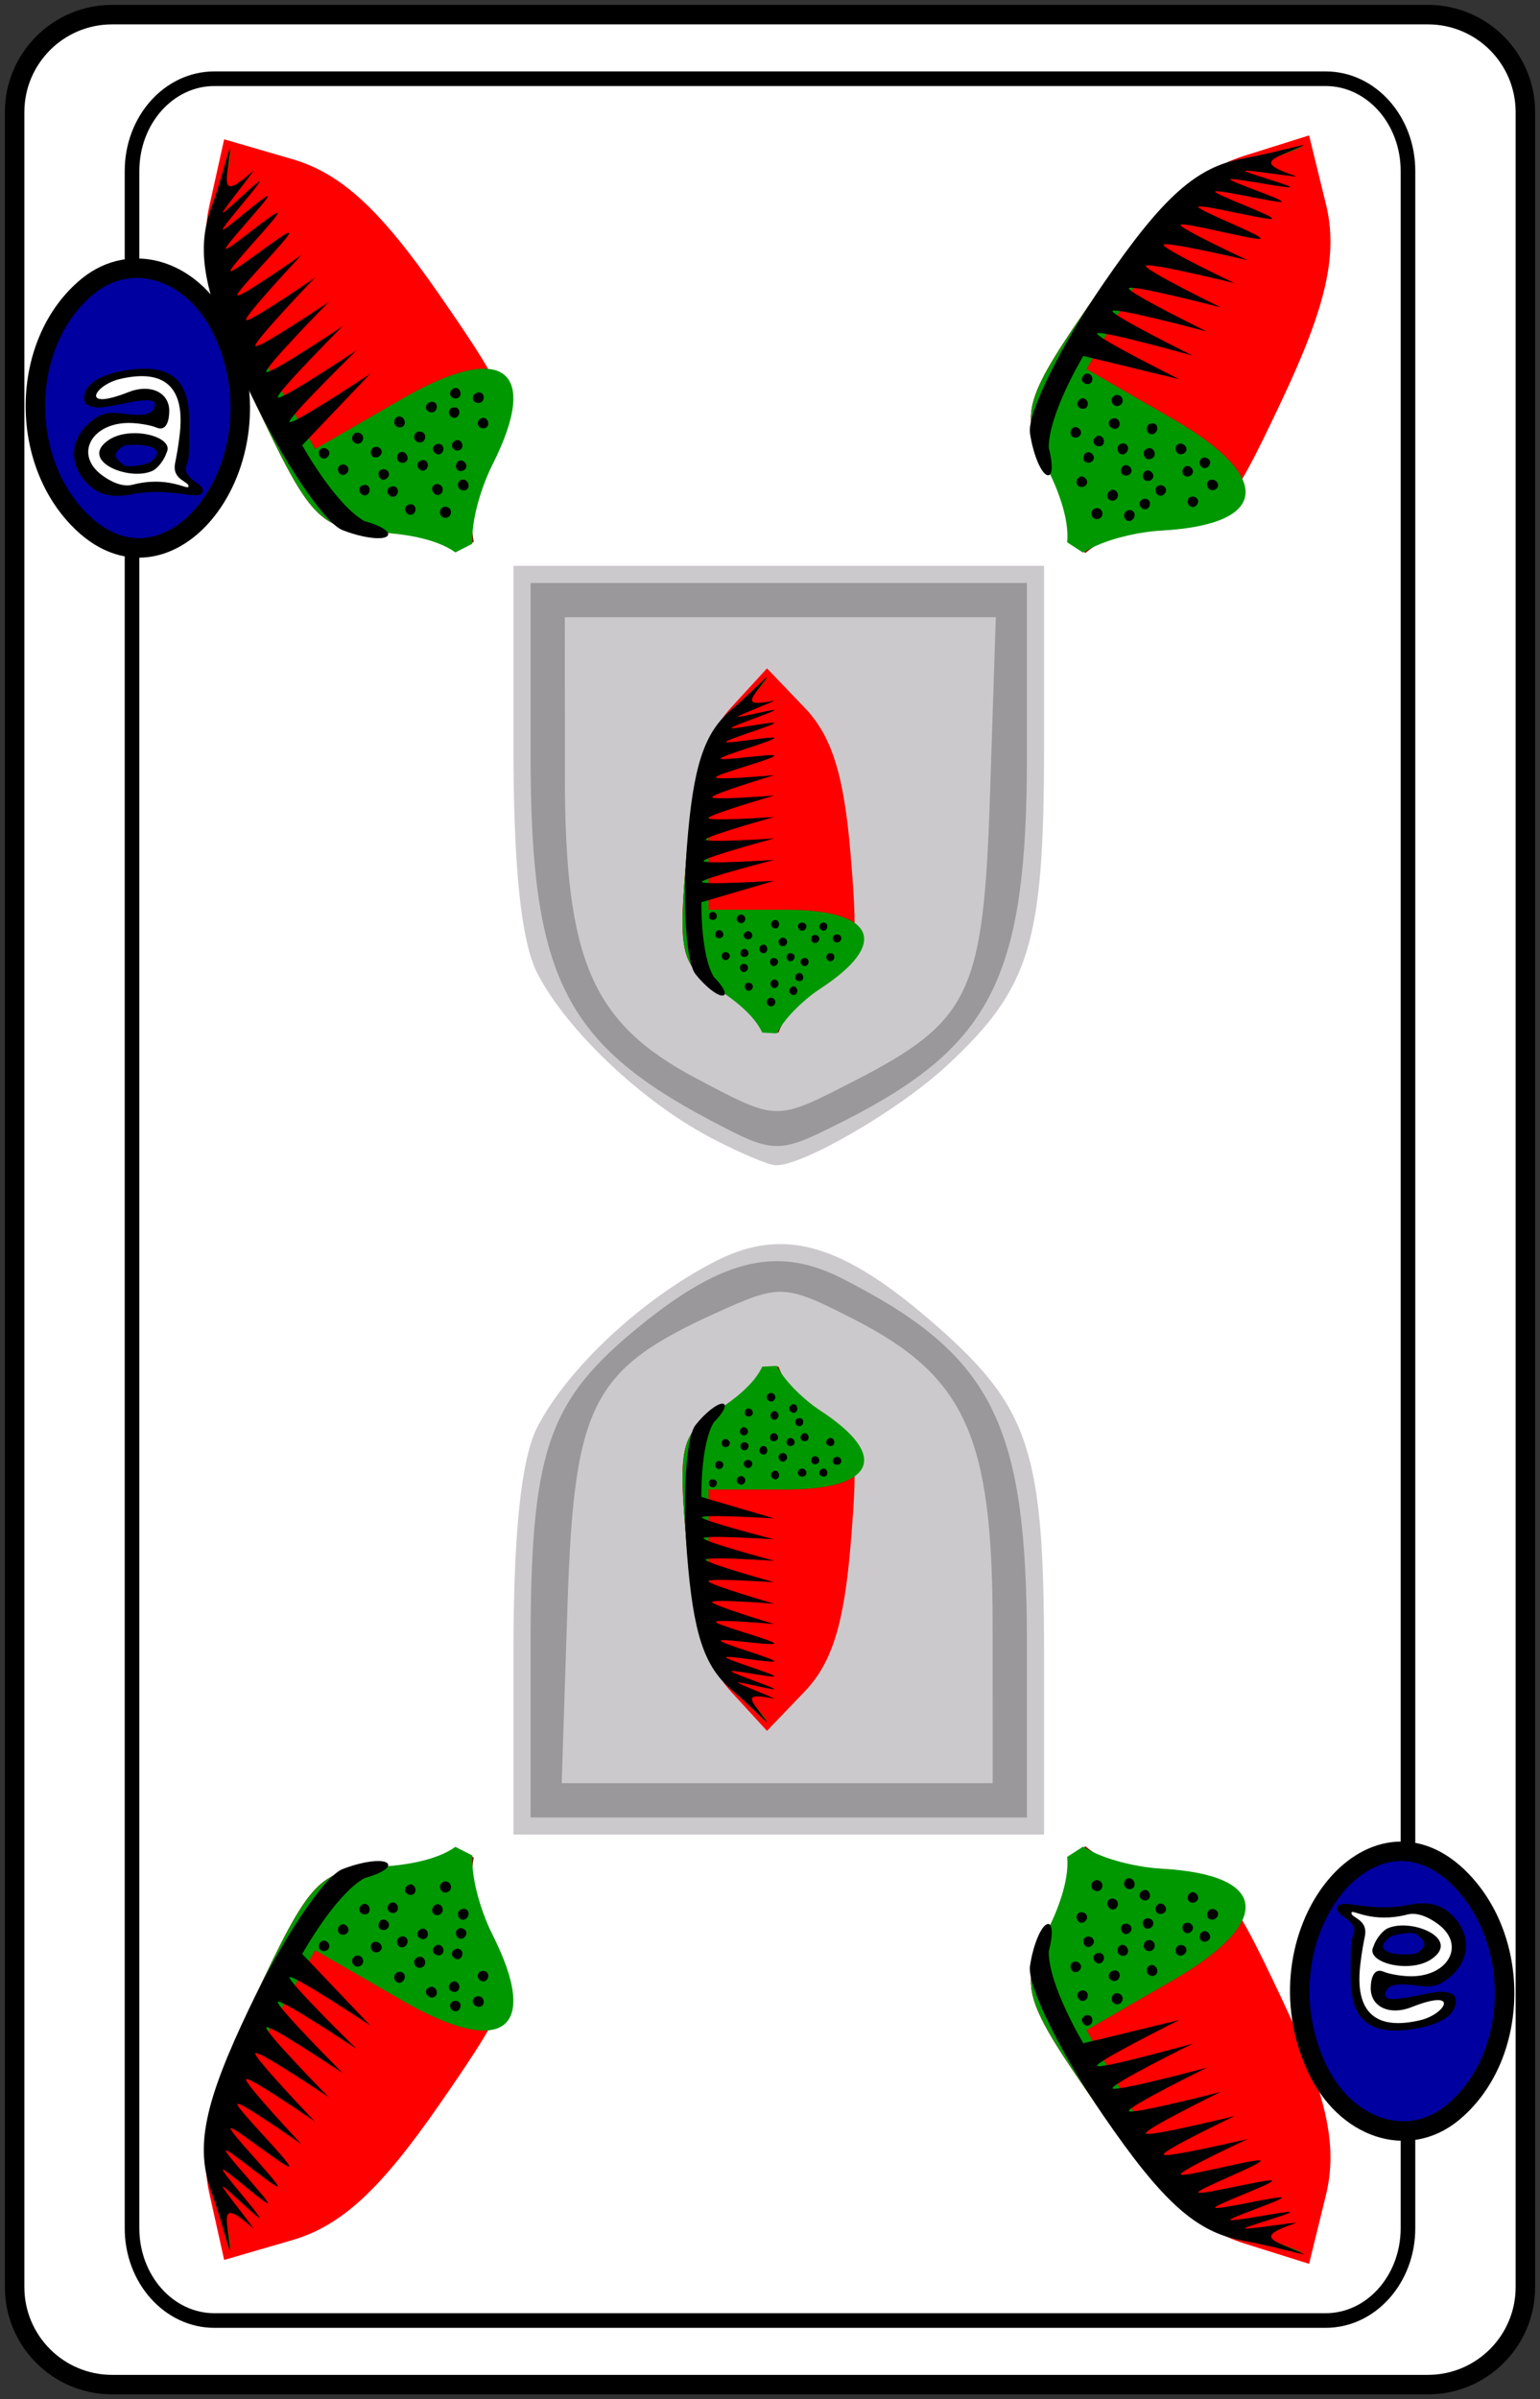 <?xml version="1.0" encoding="UTF-8" standalone="no"?>
<!-- Created with Inkscape (http://www.inkscape.org/) -->

<svg xmlns:dc="http://purl.org/dc/elements/1.1/" xmlns:cc="http://creativecommons.org/ns#" xmlns:rdf="http://www.w3.org/1999/02/22-rdf-syntax-ns#" xmlns:svg="http://www.w3.org/2000/svg" xmlns="http://www.w3.org/2000/svg" xmlns:xlink="http://www.w3.org/1999/xlink" version="1.1" width="158" height="246" viewBox="0 0 158 246" id="svg10047">
  <rect x="0" y="0" width="158" height="246" fill="#333333" stroke="none"/>
  <defs id="defs3059">
    <path d="m -1.067,-0.78 0,3.219 -3.094,-1.531 c -3.234,-1.614 -10.303,-1.322 -12.125,0.5 -0.571,0.571 0.672,0.536 3.031,-0.094 2.628,-0.701 5.096,-0.761 7.313,-0.125 3.227,0.925 3.728,1.691 5.5,8.219 0.521,1.921 2.375,0.41 2.375,-1.938 0,-5.452 5.802,-8.205 12.781,-6.062 2.333,0.716 3.181,0.743 2.5,0.062 C 15.331,-0.413 8.316,-0.734 5.027,0.907 l -3.094,1.531 0,-3.219 c 0.008,-3.059 0.357,-4.311 -1.5,-4.311 -1.857,0 -1.51,2.218 -1.5,4.311 z" transform="translate(-1,0)" id="brown-bottom" style="color:#000000;fill:#9b0000;fill-opacity:1;fill-rule:nonzero;stroke:#000000;stroke-width:0;stroke-linecap:butt;stroke-linejoin:miter;stroke-miterlimit:4;stroke-opacity:1;stroke-dasharray:none;stroke-dashoffset:0;marker:none;visibility:visible;display:inline;overflow:visible;enable-background:accumulate" />
    <g transform="translate(-245.581,-16)" id="cl">
      <path d="m 245.406,4.938 -2.094,2.281 c -1.458,1.601 -2.218,4.142 -2.594,8.562 -0.496,5.829 -0.358,6.412 1.875,7.875 3.89,1.054 1.939,1.205 5.812,0 2.231,-1.462 2.36,-2.052 1.875,-7.875 -0.384,-4.616 -1.083,-6.89 -2.688,-8.562 z" id="rect9015-7" style="color:#000000;fill:#fe0000;fill-opacity:1;fill-rule:nonzero;stroke:#000000;stroke-width:0;stroke-linecap:butt;stroke-linejoin:miter;stroke-miterlimit:4;stroke-opacity:1;stroke-dasharray:none;stroke-dashoffset:0;marker:none;visibility:visible;display:inline;overflow:visible;enable-background:accumulate" />
      <path d="m 245.438,5.5 -2.094,2 c -1.538,1.467 -2.24,3.669 -2.625,8.281 -0.487,5.824 -0.356,6.413 1.875,7.875 1.044,0.684 2.17,1.43 2.533,2.456 l 0.951,0.044 c 0.372,-1.03 1.176,-1.901 2.275,-2.621 C 252.413,20.875 251.718,19 246.5,19 l -4.5,0 0,-4.656 c 0,-2.935 0.643,-5.444 1.719,-6.75 z" id="path17388" style="fill:#9b0000" />
      <path d="m 245.438,5.5 -2.094,2 c -1.538,1.467 -2.24,3.669 -2.625,8.281 -0.487,5.824 -0.356,6.413 1.875,7.875 0.915,0.599 2.087,1.51 2.535,2.5 l 0.846,0.044 c 0.548,-1.032 1.723,-2.072 2.587,-2.638 C 252.567,20.938 251.692,19 246.5,19 l -4.5,0 0,-4.656 c 0,-2.935 0.643,-5.444 1.719,-6.75 z" id="path17386" style="fill:#009800" />
      <path d="m 1.844,-8.562 c -0.065,-0.026 -1.016,0.992 -2.062,1.875 -1.624,1.37 -2.26,3.28 -2.625,8 -0.264,3.41 -0.042,6.75 0.5,7.438 0.542,0.688 1.245,1.25 1.562,1.25 0.318,0 0.103,-0.491 -0.5,-1.094 C -2.056,7.6 -2,4.562 -2,4.562 l 4.25,-1.25 c 0,0 -4.229,0.264 -4.219,0.062 C -1.959,3.173 2.25,2.094 2.25,2.094 c 0,0 -4.143,0.27 -4.125,0.062 0.018,-0.208 4.125,-1.312 4.125,-1.312 0,0 -4.025,0.272 -4,0.062 0.025,-0.21 4,-1.312 4,-1.312 0,0 -3.875,0.269 -3.844,0.062 0.031,-0.207 3.844,-1.312 3.844,-1.312 0,0 -3.662,0.293 -3.625,0.094 0.037,-0.199 3.625,-1.281 3.625,-1.281 0,0 -3.449,0.312 -3.406,0.125 0.043,-0.187 3.361,-1.07 3.406,-1.25 0.045,-0.18 -3.173,0.327 -3.125,0.156 C -0.827,-3.983 2.2,-4.839 2.25,-5 2.3,-5.161 -0.615,-4.632 -0.562,-4.781 -0.51,-4.931 2.195,-5.738 2.25,-5.875 2.305,-6.012 -0.307,-5.47 -0.25,-5.594 -0.193,-5.718 2.191,-6.516 2.25,-6.625 2.309,-6.734 0.065,-6.156 0.125,-6.25 0.185,-6.344 2.188,-7.111 2.25,-7.188 0.213,-6.775 0.958,-7.327 1.844,-8.562 z M -1.344,5.125 c -0.132,0 -0.219,0.118 -0.219,0.25 0,0.132 0.087,0.219 0.219,0.219 0.132,0 0.25,-0.087 0.25,-0.219 0,-0.132 -0.118,-0.25 -0.25,-0.25 z M 0.312,5.281 c -0.132,0 -0.25,0.118 -0.25,0.25 0,0.132 0.118,0.25 0.25,0.25 0.132,0 0.25,-0.118 0.25,-0.25 0,-0.132 -0.118,-0.25 -0.25,-0.25 z m 2,0.312 c -0.132,0 -0.25,0.118 -0.25,0.25 0,0.132 0.118,0.25 0.25,0.25 0.132,0 0.219,-0.118 0.219,-0.25 0,-0.132 -0.087,-0.25 -0.219,-0.25 z M 3.875,5.75 c -0.132,0 -0.25,0.087 -0.25,0.219 0,0.132 0.118,0.25 0.25,0.25 0.132,0 0.25,-0.118 0.25,-0.25 C 4.125,5.837 4.007,5.75 3.875,5.75 z m 1.25,0 c -0.132,0 -0.25,0.087 -0.25,0.219 0,0.132 0.118,0.25 0.25,0.25 0.132,0 0.219,-0.118 0.219,-0.25 C 5.344,5.837 5.257,5.75 5.125,5.75 z m -6.094,0.438 c -0.132,0 -0.219,0.118 -0.219,0.25 0,0.132 0.087,0.219 0.219,0.219 0.132,0 0.25,-0.087 0.25,-0.219 0,-0.132 -0.118,-0.25 -0.25,-0.25 z M 0.719,6.25 c -0.132,0 -0.25,0.118 -0.25,0.25 0,0.132 0.118,0.219 0.25,0.219 0.132,0 0.25,-0.087 0.25,-0.219 0,-0.132 -0.118,-0.25 -0.25,-0.25 z m 5.188,0.188 c -0.132,0 -0.25,0.087 -0.25,0.219 0,0.132 0.118,0.25 0.25,0.25 0.132,0 0.25,-0.118 0.25,-0.25 0,-0.132 -0.118,-0.219 -0.25,-0.219 z M 4.625,6.469 c -0.132,0 -0.219,0.087 -0.219,0.219 0,0.132 0.087,0.25 0.219,0.25 0.132,0 0.25,-0.118 0.25,-0.25 0,-0.132 -0.118,-0.219 -0.25,-0.219 z M 2.75,6.625 c -0.132,0 -0.25,0.118 -0.25,0.25 0,0.132 0.118,0.25 0.25,0.25 C 2.882,7.125 3,7.007 3,6.875 3,6.743 2.882,6.625 2.75,6.625 z M 1.625,7.031 c -0.132,0 -0.25,0.118 -0.25,0.25 0,0.132 0.118,0.25 0.25,0.25 0.132,0 0.219,-0.118 0.219,-0.25 0,-0.132 -0.087,-0.25 -0.219,-0.25 z m -1.125,0.25 c -0.132,0 -0.219,0.118 -0.219,0.25 0,0.132 0.087,0.219 0.219,0.219 0.132,0 0.25,-0.087 0.25,-0.219 0,-0.132 -0.118,-0.25 -0.25,-0.25 z m -1.094,0.188 c -0.132,0 -0.219,0.087 -0.219,0.219 0,0.132 0.087,0.25 0.219,0.25 0.132,0 0.25,-0.118 0.25,-0.25 0,-0.132 -0.118,-0.219 -0.25,-0.219 z m 3.781,0.062 c -0.132,0 -0.219,0.087 -0.219,0.219 0,0.132 0.087,0.25 0.219,0.25 0.132,0 0.25,-0.118 0.25,-0.25 0,-0.132 -0.118,-0.219 -0.25,-0.219 z m 2.344,0 c -0.132,0 -0.25,0.087 -0.25,0.219 0,0.132 0.118,0.25 0.25,0.25 C 5.663,8 5.75,7.882 5.75,7.75 5.75,7.618 5.663,7.531 5.531,7.531 z M 2.219,7.812 C 2.087,7.812 2,7.899 2,8.031 c 0,0.132 0.087,0.25 0.219,0.25 0.132,0 0.25,-0.118 0.25,-0.25 0,-0.132 -0.118,-0.219 -0.25,-0.219 z m 1.812,0 c -0.132,0 -0.25,0.087 -0.25,0.219 0,0.132 0.118,0.25 0.25,0.25 0.132,0 0.219,-0.118 0.219,-0.25 C 4.25,7.899 4.163,7.812 4.031,7.812 z M 0.469,8.156 C 0.337,8.156 0.25,8.243 0.25,8.375 c 0,0.132 0.087,0.25 0.219,0.25 0.132,0 0.25,-0.118 0.25,-0.25 0,-0.132 -0.118,-0.219 -0.25,-0.219 z m 3.25,0.531 c -0.132,0 -0.25,0.118 -0.25,0.25 0,0.132 0.118,0.219 0.25,0.219 0.132,0 0.219,-0.087 0.219,-0.219 0,-0.132 -0.087,-0.25 -0.219,-0.25 z M 2.25,9.062 c -0.132,0 -0.219,0.118 -0.219,0.25 0,0.132 0.087,0.25 0.219,0.25 0.132,0 0.25,-0.118 0.25,-0.25 0,-0.132 -0.118,-0.25 -0.25,-0.25 z M 0.75,9.25 c -0.132,0 -0.219,0.087 -0.219,0.219 0,0.132 0.087,0.25 0.219,0.25 0.132,0 0.25,-0.118 0.25,-0.25 C 1,9.337 0.882,9.25 0.75,9.25 z m 2.625,0.219 c -0.132,0 -0.25,0.118 -0.25,0.25 0,0.132 0.118,0.25 0.25,0.25 0.132,0 0.219,-0.118 0.219,-0.25 0,-0.132 -0.087,-0.25 -0.219,-0.25 z M 2.062,10.125 c -0.132,0 -0.25,0.118 -0.25,0.25 0,0.132 0.118,0.25 0.25,0.25 0.132,0 0.25,-0.118 0.25,-0.25 0,-0.132 -0.118,-0.25 -0.25,-0.25 z" transform="translate(243.581,14)" id="path17384" style="fill:#000000" />
    </g>
    <g transform="translate(94,-27.402)" id="odd-top-support">
      <path d="m -95,20.625 0,5.125 0,5.562 -2.062,-1.875 c -1.479,-1.338 -4.047,-1.975 -8.906,-2.25 l -6.469,-0.375 0,1.188 5.094,0 c 6.773,0 10.149,1.359 10.906,4.375 0.668,3.512 -0.728,4.532 1.812,4.688 1.97,0.12 1.612,-0.137 1.625,-1.438 0,-5.547 1.884,-6.998 9.656,-7.438 l 6.656,-0.375 0,-1 -6.344,0.375 c -4.859,0.275 -7.427,0.912 -8.906,2.25 l -2.062,1.875 0,-5.562 0,-5.125 z" id="path17556-1-2" style="fill:#9b0000" />
      <path d="m -95,20.625 0,1.781 c 0.082,0.722 0.141,1.638 0.188,2.938 L -94.625,30.5 -94.281,25.344 C -94.193,24.092 -94.107,23.211 -94,22.5 l 0,-1.875 -1,0 z m -17.438,6.375 0,0.812 6.781,0.375 c 5.36,0.303 7.202,0.816 8.375,2.344 0.906,1.181 1.33,1.372 1.062,0.469 -0.723,-2.444 -4.912,-3.984 -10.938,-4 l -5.281,0 z m 30.594,0 c -6.025,0.016 -10.214,1.556 -10.938,4 -0.267,0.903 0.156,0.712 1.062,-0.469 1.173,-1.528 3.015,-2.041 8.375,-2.344 l 6.656,-0.375 0,-0.812 -5.156,0 z" id="path17554-7-8" style="fill:#009800" />
    </g>
    <g id="odd-top-club">
      <use id="odd-top-club-support" x="0" y="0" width="1027" height="615" xlink:href="#odd-top-support" />
      <use transform="matrix(0,-1,-1,0,20,0)" id="odd-top-club-right" x="0" y="0" width="1027" height="615" xlink:href="#cl" />
      <use transform="matrix(0,-1,1,0,-20,0)" id="odd-top-club-left" x="0" y="0" width="1027" height="615" xlink:href="#cl" />
      <use transform="matrix(-1,0,0,1,-0.4,-8)" id="odd-top-club-top" x="0" y="0" width="1027" height="615" xlink:href="#cl" />
    </g>
    <g transform="translate(154,-27.402)" id="even-top-support">
      <path d="m -155,31.312 -2.062,-1.875 c -1.479,-1.338 -4.047,-1.975 -8.906,-2.25 l -6.469,-0.375 0,1.188 5.094,0 c 6.773,0 10.149,1.359 10.906,4.375 0.684,3.962 -0.489,4.709 1.813,4.688 1.885,0 1.612,-0.137 1.625,-1.438 0,-5.547 1.884,-6.998 9.656,-7.438 l 6.656,-0.375 0,-1 -6.344,0.375 c -4.859,0.275 -7.427,0.912 -8.906,2.25 l -2.062,1.875 c -0.284,0.258 -0.576,0.386 -1,0 z" id="path17556-1-2-8" style="fill:#9b0000" />
      <path d="m -172.438,27 0,0.812 6.781,0.375 c 5.36,0.303 7.202,0.816 8.375,2.344 0.906,1.181 1.33,1.372 1.062,0.469 -0.723,-2.444 -4.912,-3.984 -10.938,-4 z m 30.594,0 c -6.025,0.016 -10.214,1.556 -10.938,4 -0.267,0.903 0.156,0.712 1.062,-0.469 1.173,-1.528 3.015,-2.041 8.375,-2.344 l 6.656,-0.375 0,-0.812 z" id="path17554-7-8-6" style="fill:#009800" />
    </g>
    <g id="even-top-club">
      <use id="even-top-club-support" x="0" y="0" width="1027" height="615" xlink:href="#even-top-support" />
      <use transform="matrix(0,-1,-1,0,20,0)" id="even-top-club-right" x="0" y="0" width="1027" height="615" xlink:href="#cl" />
      <use transform="matrix(0,-1,1,0,-20,0)" id="even-top-club-left" x="0" y="0" width="1027" height="615" xlink:href="#cl" />
    </g>
    <g transform="translate(54,-36.439)" id="green-middle">
      <path d="M -56.156,36.688 C -56.452,38.37 -56.78,38.448 -59,37.312 -60.375,36.609 -63.994,36.008 -67.031,36 l -5.5,0 0,1 5.188,0 c 6.773,0 10.149,1.359 10.906,4.375 0.868,2.869 -0.574,4.555 1.828,4.562 1.406,0 1.578,-0.101 1.609,-1.312 0,-5.547 1.884,-6.998 9.656,-7.438 l 6.875,-0.375 0,-0.812 -5.5,0 c -3.038,0.003 -6.769,0.649 -8.281,1.438 -2.73,1.424 -2.75,1.414 -2.75,-1.812 0.102,-2.083 0.143,-4.376 -1.568,-4.376 -2.396,0 -1.289,3.593 -1.589,5.439 z" id="rect6106-4" style="color:#000000;fill:#9b0000;fill-opacity:1;fill-rule:nonzero;stroke:#000000;stroke-width:0;stroke-linecap:butt;stroke-linejoin:miter;stroke-miterlimit:4;stroke-opacity:1;stroke-dasharray:none;stroke-dashoffset:0;marker:none;visibility:visible;display:inline;overflow:visible;enable-background:accumulate" />
      <path d="m -72.531,36 0,0.812 6.875,0.375 c 5.36,0.303 7.202,0.816 8.375,2.344 0.906,1.181 1.33,1.372 1.062,0.469 -0.719,-2.429 -4.9,-3.984 -10.812,-4 z m 30.562,0 c -5.913,0.016 -10.094,1.571 -10.812,4 -0.267,0.903 0.156,0.712 1.062,-0.469 1.173,-1.528 3.015,-2.041 8.375,-2.344 l 6.875,-0.375 0,-0.812 z" id="rect6106" style="color:#000000;fill:#009800;fill-opacity:1;fill-rule:nonzero;stroke:#000000;stroke-width:0;stroke-linecap:butt;stroke-linejoin:miter;stroke-miterlimit:4;stroke-opacity:1;stroke-dasharray:none;stroke-dashoffset:0;marker:none;visibility:visible;display:inline;overflow:visible;enable-background:accumulate" />
    </g>
    <g id="green-middle-club">
      <use id="green-middle-club-support" x="0" y="0" width="1027" height="615" xlink:href="#green-middle" />
      <use transform="matrix(0,-1,-1,0,20,0)" id="green-middle-club-right" x="0" y="0" width="1027" height="615" xlink:href="#cl" />
      <use transform="matrix(0,-1,1,0,-20,0)" id="green-middle-club-left" x="0" y="0" width="1027" height="615" xlink:href="#cl" />
    </g>
    <g id="cf">
      <path d="m 78.25,117.25 c 0,2.762 -2.238,5 -5,5 H 5.75 c -2.761,0 -5,-2.238 -5,-5 V 5.75 c 0,-2.762 2.239,-5 5,-5 h 67.5 c 2.762,0 5,2.238 5,5 v 111.5 z" id="path8383" style="fill:#ffffff;stroke:#000000;stroke-width:1" />
      <path d="m 72.227,114.234 c 0,2.613 -1.89,4.73 -4.223,4.73 H 10.996 c -2.332,0 -4.223,-2.117 -4.223,-4.73 V 8.766 c 0,-2.613 1.891,-4.73 4.223,-4.73 h 57.008 c 2.333,0 4.223,2.117 4.223,4.73 V 114.234 z" id="path10068" style="fill:#ffffff;stroke:#000000;stroke-width:0.75" />
    </g>
    <g id="def_1">
      <path d="m 30,96.45 c 0,-7.138 0.456,-11.423 1.411,-13.25 1.812,-3.469 6.183,-7.514 10.442,-9.665 3.986,-2.013 7.41,-0.999 12.894,3.815 C 60.151,82.096 61,84.689 61,96.45 L 61,107 45.5,107 30,107 z M 41.5,66.341 C 37.499,64.235 33.144,60.117 31.411,56.8 30.456,54.973 30,50.688 30,43.55 L 30,33 45.5,33 61,33 61,43.55 C 61,54.998 60.201,57.623 55.339,62.136 52.534,64.74 46.85,68.038 45.3,67.96 44.86,67.938 43.15,67.209 41.5,66.341 z" id="path4730" style="fill:#ccc9cc" />
      <path d="m 31,95.95 c 0,-11.045 0.97,-14.064 5.831,-18.155 5.142,-4.327 8.464,-5.205 12.316,-3.257 C 57.992,79.012 60,82.973 60,95.95 L 60,106 45.5,106 31,106 31,95.95 z M 57.996,94.75 c -0.004,-10.973 -1.603,-14.488 -8.094,-17.8 -4.039,-2.06 -4.302,-2.074 -7.984,-0.413 -7.345,3.312 -8.375,5.317 -8.759,17.041 L 32.818,104 45.409,104 58,104 l -0.004,-9.25 -3.8e-5,0 z M 41.5,65.338 C 32.954,60.833 31,56.872 31,44.05 L 31,34 45.5,34 60,34 60,44.05 C 60,56.965 57.977,60.999 49.3,65.383 45.44,67.333 45.283,67.332 41.5,65.338 z m 8.29,-2.232 c 6.907,-3.525 7.671,-5.111 8.051,-16.709 L 58.182,36 45.591,36 33,36 l 0.004,9.25 c 0.004,10.802 1.588,14.432 7.704,17.66 4.718,2.49 4.594,2.487 9.082,0.196 l 3.8e-5,0 z" id="path4728" style="fill:#9b989b" />
    </g>
    <g id="letter-a">
      <path d="m 11.354,31.254 c 0.251,-0.464 -1.136,-0.659 -0.794,-1.467 0.148,-0.35 0.12,-0.898 0.131,-1.972 0.017,-1.732 -0.422,-3.058 -2.637,-2.9 -0.987,0.071 -2.757,0.415 -2.763,1.498 -0.002,0.3 0.181,0.423 0.613,0.471 0.715,0.08 3.014,-0.739 3.014,-0.159 0,0.28 -0.186,0.602 -1.098,0.534 -0.991,-0.074 -1.386,-0.279 -2.14,0.314 -1.246,0.978 -1.183,2.488 0.045,3.452 0.589,0.462 1.337,0.449 1.987,0.32 2.026,-0.403 3.41,0.341 3.643,-0.092 z M 7.347,28.838 C 8.604,28.698 9.556,29 8.7,29.672 8.499,29.83 7.814,29.929 7.407,29.892 6.601,29.357 6.906,29.149 7.347,28.838 z" id="path6289" style="fill:#000000" />
      <path d="m 8.847,30.113 c 0.266,-0.159 0.568,-0.567 0.672,-0.906 0.445,-0.823 -1.87,-1.413 -2.989,-0.636 -1.54,1.069 1.143,2.148 2.317,1.543 z M 6.209,30.363 C 4.772,29.302 5.669,27.684 7.588,27.684 c 0.469,0 1.11,0.108 1.424,0.24 0.493,0.207 0.646,-0.362 0.646,-0.856 0,-0.971 -0.994,-1.401 -2.079,-0.971 -2.544,1.008 -1.76,-0.355 -0.469,-0.663 1.932,-0.461 3.393,0.053 3.09,2.788 -0.084,0.755 -0.182,1.206 -0.243,1.529 -0.169,0.891 0.765,0.922 0.684,1.204 -0.049,0.17 -1.062,-0.572 -2.867,-0.104 -0.533,0.138 -1.141,-0.175 -1.564,-0.487 z" id="path6594" style="fill:#ffffff" />
    </g>
    <g transform="matrix(0.346,0,0,0.346,-163.185,-84.571)" id="letter-7">
      <path d="m 499.317,338.371 c -0.39,-0.39 -0.709,-5.754 -0.709,-11.92 0,-13.001 -0.349,-13.838 -8.386,-14.441 -4.296,-0.322 -4.954,0.769 -5.114,-2.515 -0.112,-2.291 0.767,-2.044 5.202,-2.301 6.284,-0.363 10.635,1.617 12.814,5.831 1.189,2.299 1.484,5.61 1.267,14.233 -0.263,10.441 -0.427,11.257 -2.324,11.529 -1.123,0.161 -2.36,-0.027 -2.75,-0.417 z" id="path6146" style="fill:#000000" />
      <path d="m 502.608,325.919 c 0,-10.91 0.205,-12.155 -2.249,-14.477 -2.454,-2.322 -4.231,-2.662 -8.875,-3.036 -6.609,-0.533 -5.655,2.042 -3.61,2.153 5.373,0.292 8.675,0.038 10.759,2.463 1.591,1.852 1.975,3.355 1.975,12.975 0,6.667 0.394,11 1,11 0.606,0 1,-4.359 1,-11.077 z" id="path6148" style="fill:#ffffff" />
    </g>
    <g transform="matrix(0.346,0,0,0.346,-164.709,-104.562)" id="letter-8">
      <path d="m 493.377,392.885 c -3.843,-3.233 -4.78,-7.344 -2.682,-11.764 1.236,-2.604 1.367,-4.014 0.568,-6.116 -3.276,-8.617 7.766,-15.519 14.328,-8.957 2.719,2.719 3.498,7.453 1.696,10.302 -0.593,0.937 -0.413,2.147 0.515,3.473 2.495,3.562 1.809,9.359 -1.498,12.667 -3.805,3.805 -8.698,3.955 -12.927,0.396 z m 11.739,-1.855 c 2.732,-2.908 3.012,-7.593 0.668,-11.17 -1.262,-1.925 -1.441,-2.964 -0.651,-3.754 1.641,-1.641 1.315,-6.79 -0.562,-8.864 -2.532,-2.798 -7.76,-2.388 -10.272,0.806 -2.42,3.076 -2.61,5.248 -0.69,7.873 1.205,1.648 1.124,2.24 -0.627,4.608 -1.54,2.083 -1.853,3.548 -1.343,6.272 1.219,6.495 9.041,8.95 13.476,4.229 z m -9.889,-1.618 c -2.546,-2.546 -2.546,-5.454 0,-8 2.496,-2.496 6.173,-2.571 8.345,-0.171 5.262,5.815 -2.804,13.713 -8.345,8.171 z m 7.5,-4 c 0,-2.893 -0.4,-3.557 -2.305,-3.827 -4.259,-0.604 -6.851,3.771 -3.952,6.67 0.684,0.684 2.371,1.111 3.75,0.95 2.143,-0.25 2.507,-0.802 2.507,-3.793 z m -7.008,-11.373 c -1.25,-1.908 -1.383,-2.963 -0.564,-4.493 2.209,-4.127 7.632,-3.735 8.728,0.63 1.387,5.526 -5.072,8.581 -8.164,3.862 z m 6.329,-2.382 c 0.407,-2.866 -2.41,-4.084 -4.534,-1.96 -2.124,2.124 -0.906,4.941 1.96,4.534 1.452,-0.206 2.368,-1.123 2.575,-2.575 z" id="path6237" style="fill:#000000" />
      <path d="m 495.718,374.04 c -1.25,-1.908 -1.383,-2.963 -0.564,-4.493 2.209,-4.127 7.632,-3.735 8.728,0.63 1.387,5.526 -5.072,8.581 -8.164,3.862 z m -0.492,15.373 c -2.546,-2.546 -2.546,-5.454 0,-8 2.496,-2.496 6.173,-2.571 8.345,-0.171 5.262,5.815 -2.804,13.713 -8.345,8.171 z m 9.889,1.618 c 2.732,-2.908 3.012,-7.593 0.668,-11.17 -1.262,-1.925 -1.441,-2.964 -0.651,-3.754 1.641,-1.641 1.315,-6.79 -0.562,-8.864 -2.532,-2.798 -7.76,-2.388 -10.272,0.806 -2.42,3.076 -2.61,5.248 -0.69,7.873 1.205,1.648 1.124,2.24 -0.627,4.608 -1.54,2.083 -1.853,3.548 -1.343,6.272 1.219,6.495 9.041,8.95 13.476,4.229 z" id="path6552" style="fill:#ffffff" />
    </g>
    <g transform="matrix(0.346,0,0,0.346,-190.519,-98.41)" id="letter-9">
      <path d="m 577.776,355.773 c 0,-3.568 -2.685,-5.612 -5.25,-3.997 -3.923,2.471 -1.975,7.728 2.664,7.188 2.115,-0.246 2.586,-0.826 2.586,-3.192 z m -7.5,3.391 c -2.734,-2.734 -2.509,-5.455 0.657,-7.945 2.884,-2.269 5.949,-1.99 8.093,0.737 4.481,5.7 -3.601,12.357 -8.75,7.208 z m 7.455,16.379 c 3.051,-1.171 4.545,-5.94 4.545,-14.515 0,-7.079 -0.305,-8.56 -2.174,-10.55 -4.485,-4.774 -13.826,-1.271 -13.826,5.186 0,5.515 9.104,9.996 12.8,6.3 0.933,-0.933 1.2,-0.297 1.2,2.865 0,4.281 -2.985,9.335 -5.514,9.335 -0.753,0 -1.647,0.45 -1.986,1 -0.685,1.109 2.432,1.347 4.955,0.379 z m -5.789,1.955 c -1.578,-1.578 -0.54,-4.327 1.86,-4.929 2.721,-0.683 4.474,-3.112 4.474,-6.2 0,-1.518 -0.532,-1.825 -2.508,-1.448 -3.898,0.745 -8.171,-1.559 -9.987,-5.387 -4.625,-9.747 7.956,-18.062 15.665,-10.353 3.013,3.013 3.016,3.028 2.673,13.084 -0.339,9.93 -0.388,10.107 -3.609,12.984 -3.055,2.728 -7.042,3.775 -8.568,2.25 z" id="path6249" style="fill:#000000" />
      <path d="m 570.276,359.164 c -2.734,-2.734 -2.509,-5.455 0.657,-7.945 2.884,-2.269 5.949,-1.99 8.093,0.737 4.481,5.7 -3.601,12.357 -8.75,7.208 z m 7.455,16.379 c 3.051,-1.171 4.545,-5.94 4.545,-14.515 0,-7.079 -0.305,-8.56 -2.174,-10.55 -4.485,-4.774 -13.826,-1.271 -13.826,5.186 0,5.515 9.104,9.996 12.8,6.3 0.933,-0.933 1.2,-0.297 1.2,2.865 0,4.281 -2.985,9.335 -5.514,9.335 -0.753,0 -1.647,0.45 -1.986,1 -0.685,1.109 2.432,1.347 4.955,0.379 z" id="path6425" style="fill:#ffffff" />
    </g>
    <g transform="matrix(0.346,0,0,0.346,-185.65,-104.467)" id="letter-10">
      <path d="m 551.35,394.975 c -0.784,-0.784 -1.229,-4.382 -1.229,-9.934 l 0,-8.705 c 0,-3.142 -0.455,-7.563 0.163,-9.229 0.854,-2.3 1.594,-2.995 3.203,-2.766 2.073,0.296 2.133,0.744 2.133,15.791 0,13.065 -0.238,15.532 -1.521,15.779 -0.836,0.161 -2.074,-0.26 -2.75,-0.936 z" id="path6265" style="fill:#000000" />
      <path d="m 558.264,390.504 c -3.123,-7.041 -3.394,-18.835 0.955,-24.442 3.959,-5.104 10.383,-2.428 12.109,4.995 4.656,20.027 -7.082,32.932 -13.064,19.447 z m 8.79,1.811 c 4.224,-5.823 4.05,-21.395 0.647,-24.359 -7.368,-6.416 -10.209,3.826 -9.582,13.897 0.475,7.645 5.357,15.396 8.936,10.463 z m -2.951,-1.03 c -3.249,-0.235 -5.522,-10.893 -4.798,-14.807 0.811,-4.386 1.887,-8.727 4.767,-8.533 2.45,0.164 5.075,2.88 5.075,11.133 0,9.679 -2.781,12.371 -5.045,12.208 z m 1.278,-3.147 c 2.613,-2.904 2.738,-17.011 -0.962,-18.12 -3.15,-0.944 -3.568,9.15 -1.787,16.163 0.484,1.904 1.763,3.052 2.749,1.956 z" id="path6257-9" style="fill:#000000" />
      <path d="m 564.103,391.285 c -3.249,-0.235 -5.522,-10.893 -4.798,-14.807 0.811,-4.386 1.887,-8.727 4.767,-8.533 2.45,0.164 5.075,2.88 5.075,11.133 0,9.679 -2.781,12.371 -5.045,12.208 z m 2.951,1.03 c 4.224,-5.823 4.05,-21.395 0.647,-24.359 -7.368,-6.416 -10.209,3.826 -9.582,13.897 0.475,7.645 5.357,15.396 8.936,10.463 z m -12.934,-12.169 c 0,-12.889 -0.922,-17.432 -2.368,-11.671 0.123,5.95 0.316,10.415 0.368,15.064 0.071,6.404 0.396,10.607 1,10.607 0.619,0 1,-5.333 1,-14 z" id="path6520" style="fill:#ffffff" />
    </g>
    <g id="indicator-background">
      <path d="M 4.984,32.578 C 1.871,29.325 2.109,23.445 5.466,20.686 c 2.299,-1.889 5.511,-0.817 6.967,2.325 3.119,6.731 -2.839,14.384 -7.448,9.568 z" id="path6341-2" style="stroke:#000000" />
    </g>
    <g transform="translate(-0.975,-6)" id="it1">
      <use id="use8634" x="0" y="0" width="1027" height="615" xlink:href="#indicator-background" />
      <use id="use8636" x="0" y="0" width="1027" height="615" xlink:href="#letter-a" />
    </g>
    <g transform="translate(-0.975,-6)" id="it7">
      <use id="use8664" x="0" y="0" width="1027" height="615" xlink:href="#indicator-background" />
      <use id="use8666" x="0" y="0" width="1027" height="615" xlink:href="#letter-7" />
    </g>
    <g transform="translate(-0.975,-6)" id="it8">
      <use id="use8669" x="0" y="0" width="1027" height="615" xlink:href="#indicator-background" />
      <use id="use8671" x="0" y="0" width="1027" height="615" xlink:href="#letter-8" />
    </g>
    <g transform="translate(-0.975,-6)" id="it9">
      <use id="use8674" x="0" y="0" width="1027" height="615" xlink:href="#indicator-background" />
      <use id="use8676" x="0" y="0" width="1027" height="615" xlink:href="#letter-9" />
    </g>
    <g transform="translate(-0.975,-6)" id="it10">
      <use id="use8679" x="0" y="0" width="1027" height="615" xlink:href="#indicator-background" />
      <use id="use8681" x="0" y="0" width="1027" height="615" xlink:href="#letter-10" />
    </g>
    <g id="ib1">
      <use transform="matrix(-1,0,0,-1,79,123)" id="use8699" x="0" y="0" width="1027" height="615" xlink:href="#it1" />
    </g>
    <g id="ib7">
      <use transform="matrix(-1,0,0,-1,79,123)" id="use8717" x="0" y="0" width="1027" height="615" xlink:href="#it7" />
    </g>
    <g id="ib8">
      <use transform="matrix(-1,0,0,-1,79,123)" id="use8720" x="0" y="0" width="1027" height="615" xlink:href="#it8" />
    </g>
    <g id="ib9">
      <use transform="matrix(-1,0,0,-1,79,123)" id="use8723" x="0" y="0" width="1027" height="615" xlink:href="#it9" />
    </g>
    <g id="ib10">
      <use transform="matrix(-1,0,0,-1,79,123)" id="use8726" x="0" y="0" width="1027" height="615" xlink:href="#it10" />
    </g>
  </defs>
  <g id="1_club" transform="scale(2)">
    <use id="use14510" x="0" y="0" width="1027" height="615" xlink:href="#cf" />
    <use transform="scale(0.878,0.879)" id="use6446" x="0" y="0" width="1027" height="615" xlink:href="#def_1" />
    <use transform="matrix(0.762,-0.44,0.44,0.762,18,18)scale(1.3)" id="use2842" x="0" y="0" width="1027" height="615" xlink:href="#cl" />
    <use transform="matrix(0.762,0.44,-0.44,0.762,61,18)scale(1.3)" id="use2844" x="0" y="0" width="1027" height="615" xlink:href="#cl" />
    <use transform="matrix(0.88,0,0,0.88,39.5,44)" id="use8969" x="0" y="0" width="1027" height="615" xlink:href="#cl" />
    <use transform="matrix(0.88,0,0,-0.88,39.5,79)" id="use2846" x="0" y="0" width="1027" height="615" xlink:href="#cl" />
    <use transform="matrix(0.762,0.44,0.44,-0.762,18,105)scale(1.3)" id="use8972" x="0" y="0" width="1027" height="615" xlink:href="#cl" />
    <use transform="matrix(0.762,-0.44,-0.44,-0.762,61,105)scale(1.3)" id="use2848" x="0" y="0" width="1027" height="615" xlink:href="#cl" />
    <use id="use11282" style="fill:#0000a0" x="0" y="0" width="1027" height="615" xlink:href="#it1" />
    <use id="use11284" style="fill:#0000a0" x="0" y="0" width="1027" height="615" xlink:href="#ib1" />
  </g>
</svg>
